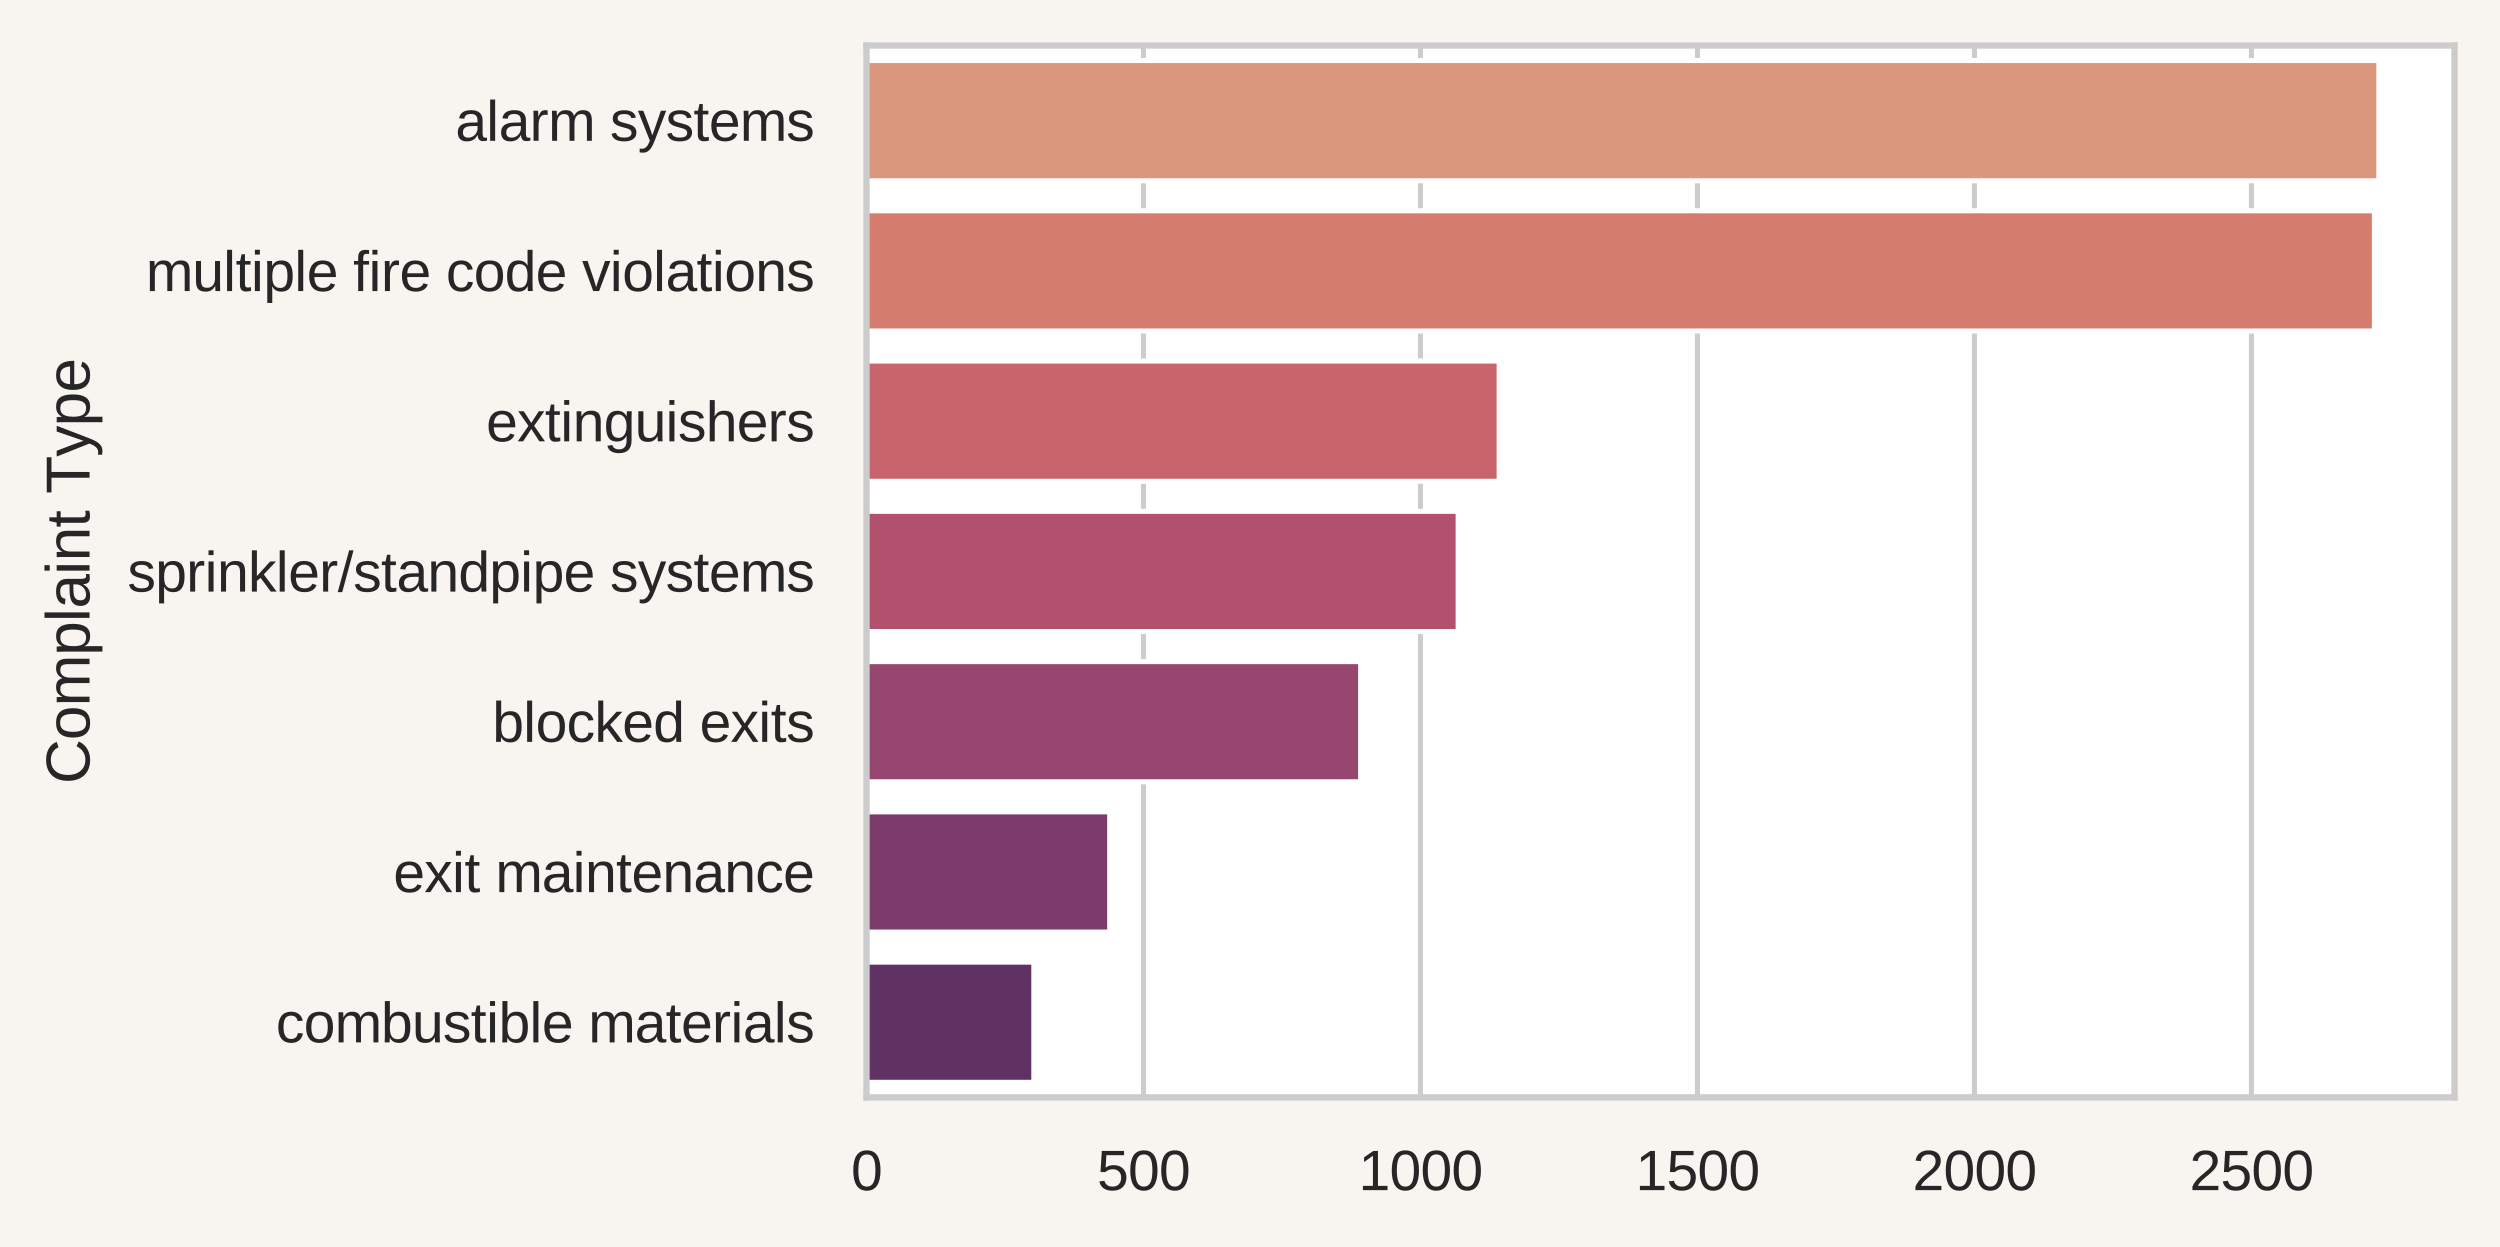 <?xml version="1.0" encoding="utf-8" standalone="no"?>
<!DOCTYPE svg PUBLIC "-//W3C//DTD SVG 1.1//EN"
  "http://www.w3.org/Graphics/SVG/1.1/DTD/svg11.dtd">
<svg xmlns:xlink="http://www.w3.org/1999/xlink" width="395.32pt" height="197.223pt" viewBox="0 0 395.32 197.223" xmlns="http://www.w3.org/2000/svg" version="1.1">
 <defs>
  <style type="text/css">*{stroke-linejoin: round; stroke-linecap: butt}</style>
 </defs>
 <g id="figure_1">
  <g id="patch_1">
   <path d="M 0 197.223 
L 395.32 197.223 
L 395.32 0 
L 0 0 
z
" style="fill: #f8f5f0"/>
  </g>
  <g id="axes_1">
   <g id="patch_2">
    <path d="M 137.02 173.52 
L 388.12 173.52 
L 388.12 7.2 
L 137.02 7.2 
z
" style="fill: #ffffff"/>
   </g>
   <g id="matplotlib.axis_1">
    <g id="xtick_1">
     <g id="line2d_1">
      <path d="M 137.02 173.52 
L 137.02 7.2 
" clip-path="url(#p6d2c4bc557)" style="fill: none; stroke: #cccccc; stroke-width: 0.8; stroke-linecap: round"/>
     </g>
     <g id="text_1">
      <!-- 0 -->
      <g style="fill: #262626" transform="translate(134.574 188.197) scale(0.088 -0.088)">
       <defs>
        <path id="Arimo-30" d="M 3309 2203 
Q 3309 1100 2920 518 
Q 2531 -63 1772 -63 
Q 1013 -63 631 515 
Q 250 1094 250 2203 
Q 250 3338 620 3903 
Q 991 4469 1791 4469 
Q 2569 4469 2939 3897 
Q 3309 3325 3309 2203 
z
M 2738 2203 
Q 2738 3156 2517 3584 
Q 2297 4013 1791 4013 
Q 1272 4013 1045 3591 
Q 819 3169 819 2203 
Q 819 1266 1048 831 
Q 1278 397 1778 397 
Q 2275 397 2506 840 
Q 2738 1284 2738 2203 
z
" transform="scale(0.016)"/>
       </defs>
       <use xlink:href="#Arimo-30"/>
      </g>
     </g>
    </g>
    <g id="xtick_2">
     <g id="line2d_2">
      <path d="M 180.819 173.52 
L 180.819 7.2 
" clip-path="url(#p6d2c4bc557)" style="fill: none; stroke: #cccccc; stroke-width: 0.8; stroke-linecap: round"/>
     </g>
     <g id="text_2">
      <!-- 500 -->
      <g style="fill: #262626" transform="translate(173.479 188.197) scale(0.088 -0.088)">
       <defs>
        <path id="Arimo-35" d="M 3291 1434 
Q 3291 738 2877 337 
Q 2463 -63 1728 -63 
Q 1113 -63 734 206 
Q 356 475 256 984 
L 825 1050 
Q 1003 397 1741 397 
Q 2194 397 2450 670 
Q 2706 944 2706 1422 
Q 2706 1838 2448 2094 
Q 2191 2350 1753 2350 
Q 1525 2350 1328 2278 
Q 1131 2206 934 2034 
L 384 2034 
L 531 4403 
L 3034 4403 
L 3034 3925 
L 1044 3925 
L 959 2528 
Q 1325 2809 1869 2809 
Q 2519 2809 2905 2428 
Q 3291 2047 3291 1434 
z
" transform="scale(0.016)"/>
       </defs>
       <use xlink:href="#Arimo-35"/>
       <use xlink:href="#Arimo-30" x="55.615"/>
       <use xlink:href="#Arimo-30" x="111.23"/>
      </g>
     </g>
    </g>
    <g id="xtick_3">
     <g id="line2d_3">
      <path d="M 224.618 173.52 
L 224.618 7.2 
" clip-path="url(#p6d2c4bc557)" style="fill: none; stroke: #cccccc; stroke-width: 0.8; stroke-linecap: round"/>
     </g>
     <g id="text_3">
      <!-- 1000 -->
      <g style="fill: #262626" transform="translate(214.831 188.197) scale(0.088 -0.088)">
       <defs>
        <path id="Arimo-31" d="M 488 0 
L 488 478 
L 1609 478 
L 1609 3866 
L 616 3156 
L 616 3688 
L 1656 4403 
L 2175 4403 
L 2175 478 
L 3247 478 
L 3247 0 
L 488 0 
z
" transform="scale(0.016)"/>
       </defs>
       <use xlink:href="#Arimo-31"/>
       <use xlink:href="#Arimo-30" x="55.615"/>
       <use xlink:href="#Arimo-30" x="111.23"/>
       <use xlink:href="#Arimo-30" x="166.846"/>
      </g>
     </g>
    </g>
    <g id="xtick_4">
     <g id="line2d_4">
      <path d="M 268.418 173.52 
L 268.418 7.2 
" clip-path="url(#p6d2c4bc557)" style="fill: none; stroke: #cccccc; stroke-width: 0.8; stroke-linecap: round"/>
     </g>
     <g id="text_4">
      <!-- 1500 -->
      <g style="fill: #262626" transform="translate(258.63 188.197) scale(0.088 -0.088)">
       <use xlink:href="#Arimo-31"/>
       <use xlink:href="#Arimo-35" x="55.615"/>
       <use xlink:href="#Arimo-30" x="111.23"/>
       <use xlink:href="#Arimo-30" x="166.846"/>
      </g>
     </g>
    </g>
    <g id="xtick_5">
     <g id="line2d_5">
      <path d="M 312.217 173.52 
L 312.217 7.2 
" clip-path="url(#p6d2c4bc557)" style="fill: none; stroke: #cccccc; stroke-width: 0.8; stroke-linecap: round"/>
     </g>
     <g id="text_5">
      <!-- 2000 -->
      <g style="fill: #262626" transform="translate(302.429 188.197) scale(0.088 -0.088)">
       <defs>
        <path id="Arimo-32" d="M 322 0 
L 322 397 
Q 481 763 711 1042 
Q 941 1322 1194 1548 
Q 1447 1775 1695 1969 
Q 1944 2163 2144 2356 
Q 2344 2550 2467 2762 
Q 2591 2975 2591 3244 
Q 2591 3606 2378 3806 
Q 2166 4006 1788 4006 
Q 1428 4006 1195 3811 
Q 963 3616 922 3263 
L 347 3316 
Q 409 3844 795 4156 
Q 1181 4469 1788 4469 
Q 2453 4469 2811 4155 
Q 3169 3841 3169 3263 
Q 3169 3006 3051 2753 
Q 2934 2500 2703 2247 
Q 2472 1994 1819 1463 
Q 1459 1169 1246 933 
Q 1034 697 941 478 
L 3238 478 
L 3238 0 
L 322 0 
z
" transform="scale(0.016)"/>
       </defs>
       <use xlink:href="#Arimo-32"/>
       <use xlink:href="#Arimo-30" x="55.615"/>
       <use xlink:href="#Arimo-30" x="111.23"/>
       <use xlink:href="#Arimo-30" x="166.846"/>
      </g>
     </g>
    </g>
    <g id="xtick_6">
     <g id="line2d_6">
      <path d="M 356.016 173.52 
L 356.016 7.2 
" clip-path="url(#p6d2c4bc557)" style="fill: none; stroke: #cccccc; stroke-width: 0.8; stroke-linecap: round"/>
     </g>
     <g id="text_6">
      <!-- 2500 -->
      <g style="fill: #262626" transform="translate(346.228 188.197) scale(0.088 -0.088)">
       <use xlink:href="#Arimo-32"/>
       <use xlink:href="#Arimo-35" x="55.615"/>
       <use xlink:href="#Arimo-30" x="111.23"/>
       <use xlink:href="#Arimo-30" x="166.846"/>
      </g>
     </g>
    </g>
   </g>
   <g id="matplotlib.axis_2">
    <g id="ytick_1">
     <g id="text_7">
      <!-- alarm systems -->
      <g style="fill: #262626" transform="translate(72.004 22.269) scale(0.088 -0.088)">
       <defs>
        <path id="Arimo-61" d="M 1294 -63 
Q 784 -63 528 206 
Q 272 475 272 944 
Q 272 1469 617 1750 
Q 963 2031 1731 2050 
L 2491 2063 
L 2491 2247 
Q 2491 2659 2316 2837 
Q 2141 3016 1766 3016 
Q 1388 3016 1216 2887 
Q 1044 2759 1009 2478 
L 422 2531 
Q 566 3444 1778 3444 
Q 2416 3444 2737 3151 
Q 3059 2859 3059 2306 
L 3059 850 
Q 3059 600 3125 473 
Q 3191 347 3375 347 
Q 3456 347 3559 369 
L 3559 19 
Q 3347 -31 3125 -31 
Q 2813 -31 2670 133 
Q 2528 297 2509 647 
L 2491 647 
Q 2275 259 1989 98 
Q 1703 -63 1294 -63 
z
M 1422 359 
Q 1731 359 1972 500 
Q 2213 641 2352 886 
Q 2491 1131 2491 1391 
L 2491 1669 
L 1875 1656 
Q 1478 1650 1273 1575 
Q 1069 1500 959 1344 
Q 850 1188 850 934 
Q 850 659 998 509 
Q 1147 359 1422 359 
z
" transform="scale(0.016)"/>
        <path id="Arimo-6c" d="M 431 0 
L 431 4638 
L 994 4638 
L 994 0 
L 431 0 
z
" transform="scale(0.016)"/>
        <path id="Arimo-72" d="M 444 0 
L 444 2594 
Q 444 2950 425 3381 
L 956 3381 
Q 981 2806 981 2691 
L 994 2691 
Q 1128 3125 1303 3284 
Q 1478 3444 1797 3444 
Q 1909 3444 2025 3413 
L 2025 2897 
Q 1913 2928 1725 2928 
Q 1375 2928 1190 2626 
Q 1006 2325 1006 1763 
L 1006 0 
L 444 0 
z
" transform="scale(0.016)"/>
        <path id="Arimo-6d" d="M 2400 0 
L 2400 2144 
Q 2400 2634 2265 2821 
Q 2131 3009 1781 3009 
Q 1422 3009 1212 2734 
Q 1003 2459 1003 1959 
L 1003 0 
L 444 0 
L 444 2659 
Q 444 3250 425 3381 
L 956 3381 
Q 959 3366 962 3297 
Q 966 3228 970 3139 
Q 975 3050 981 2803 
L 991 2803 
Q 1172 3163 1406 3303 
Q 1641 3444 1978 3444 
Q 2363 3444 2586 3291 
Q 2809 3138 2897 2803 
L 2906 2803 
Q 3081 3144 3329 3294 
Q 3578 3444 3931 3444 
Q 4444 3444 4676 3166 
Q 4909 2888 4909 2253 
L 4909 0 
L 4353 0 
L 4353 2144 
Q 4353 2634 4218 2821 
Q 4084 3009 3734 3009 
Q 3366 3009 3161 2736 
Q 2956 2463 2956 1959 
L 2956 0 
L 2400 0 
z
" transform="scale(0.016)"/>
        <path id="Arimo-20" transform="scale(0.016)"/>
        <path id="Arimo-73" d="M 2969 934 
Q 2969 456 2608 196 
Q 2247 -63 1597 -63 
Q 966 -63 623 145 
Q 281 353 178 794 
L 675 891 
Q 747 619 972 492 
Q 1197 366 1597 366 
Q 2025 366 2223 497 
Q 2422 628 2422 891 
Q 2422 1091 2284 1216 
Q 2147 1341 1841 1422 
L 1438 1528 
Q 953 1653 748 1773 
Q 544 1894 428 2066 
Q 313 2238 313 2488 
Q 313 2950 642 3192 
Q 972 3434 1603 3434 
Q 2163 3434 2492 3237 
Q 2822 3041 2909 2606 
L 2403 2544 
Q 2356 2769 2151 2889 
Q 1947 3009 1603 3009 
Q 1222 3009 1040 2893 
Q 859 2778 859 2544 
Q 859 2400 934 2306 
Q 1009 2213 1156 2147 
Q 1303 2081 1775 1966 
Q 2222 1853 2419 1758 
Q 2616 1663 2730 1547 
Q 2844 1431 2906 1279 
Q 2969 1128 2969 934 
z
" transform="scale(0.016)"/>
        <path id="Arimo-79" d="M 597 -1328 
Q 366 -1328 209 -1294 
L 209 -872 
Q 328 -891 472 -891 
Q 997 -891 1303 -119 
L 1356 16 
L 16 3381 
L 616 3381 
L 1328 1513 
Q 1344 1469 1366 1408 
Q 1388 1347 1506 1000 
Q 1625 653 1634 613 
L 1853 1228 
L 2594 3381 
L 3188 3381 
L 1888 0 
Q 1678 -541 1497 -805 
Q 1316 -1069 1095 -1198 
Q 875 -1328 597 -1328 
z
" transform="scale(0.016)"/>
        <path id="Arimo-74" d="M 1731 25 
Q 1453 -50 1163 -50 
Q 488 -50 488 716 
L 488 2972 
L 97 2972 
L 97 3381 
L 509 3381 
L 675 4138 
L 1050 4138 
L 1050 3381 
L 1675 3381 
L 1675 2972 
L 1050 2972 
L 1050 838 
Q 1050 594 1129 495 
Q 1209 397 1406 397 
Q 1519 397 1731 441 
L 1731 25 
z
" transform="scale(0.016)"/>
        <path id="Arimo-65" d="M 863 1572 
Q 863 991 1103 675 
Q 1344 359 1806 359 
Q 2172 359 2392 506 
Q 2613 653 2691 878 
L 3184 738 
Q 2881 -63 1806 -63 
Q 1056 -63 664 384 
Q 272 831 272 1713 
Q 272 2550 664 2997 
Q 1056 3444 1784 3444 
Q 3275 3444 3275 1647 
L 3275 1572 
L 863 1572 
z
M 2694 2003 
Q 2647 2538 2422 2783 
Q 2197 3028 1775 3028 
Q 1366 3028 1127 2754 
Q 888 2481 869 2003 
L 2694 2003 
z
" transform="scale(0.016)"/>
       </defs>
       <use xlink:href="#Arimo-61"/>
       <use xlink:href="#Arimo-6c" x="55.615"/>
       <use xlink:href="#Arimo-61" x="77.832"/>
       <use xlink:href="#Arimo-72" x="133.447"/>
       <use xlink:href="#Arimo-6d" x="166.748"/>
       <use xlink:href="#Arimo-20" x="250.049"/>
       <use xlink:href="#Arimo-73" x="277.832"/>
       <use xlink:href="#Arimo-79" x="327.832"/>
       <use xlink:href="#Arimo-73" x="377.832"/>
       <use xlink:href="#Arimo-74" x="427.832"/>
       <use xlink:href="#Arimo-65" x="455.615"/>
       <use xlink:href="#Arimo-6d" x="511.23"/>
       <use xlink:href="#Arimo-73" x="594.531"/>
      </g>
     </g>
    </g>
    <g id="ytick_2">
     <g id="text_8">
      <!-- multiple fire code violations -->
      <g style="fill: #262626" transform="translate(23.075 46.029) scale(0.088 -0.088)">
       <defs>
        <path id="Arimo-75" d="M 981 3381 
L 981 1238 
Q 981 903 1047 718 
Q 1113 534 1256 453 
Q 1400 372 1678 372 
Q 2084 372 2318 650 
Q 2553 928 2553 1422 
L 2553 3381 
L 3116 3381 
L 3116 722 
Q 3116 131 3134 0 
L 2603 0 
Q 2600 16 2597 84 
Q 2594 153 2589 242 
Q 2584 331 2578 578 
L 2569 578 
Q 2375 228 2120 82 
Q 1866 -63 1488 -63 
Q 931 -63 673 214 
Q 416 491 416 1128 
L 416 3381 
L 981 3381 
z
" transform="scale(0.016)"/>
        <path id="Arimo-69" d="M 428 0 
L 428 3381 
L 991 3381 
L 991 0 
L 428 0 
z
M 428 4100 
L 428 4638 
L 991 4638 
L 991 4100 
L 428 4100 
z
" transform="scale(0.016)"/>
        <path id="Arimo-70" d="M 3291 1706 
Q 3291 -63 2047 -63 
Q 1266 -63 997 525 
L 981 525 
Q 994 500 994 -6 
L 994 -1328 
L 431 -1328 
L 431 2691 
Q 431 3213 413 3381 
L 956 3381 
Q 959 3369 965 3292 
Q 972 3216 980 3056 
Q 988 2897 988 2838 
L 1000 2838 
Q 1150 3150 1397 3295 
Q 1644 3441 2047 3441 
Q 2672 3441 2981 3022 
Q 3291 2603 3291 1706 
z
M 2700 1694 
Q 2700 2400 2509 2703 
Q 2319 3006 1903 3006 
Q 1569 3006 1380 2865 
Q 1191 2725 1092 2426 
Q 994 2128 994 1650 
Q 994 984 1206 668 
Q 1419 353 1897 353 
Q 2316 353 2508 661 
Q 2700 969 2700 1694 
z
" transform="scale(0.016)"/>
        <path id="Arimo-66" d="M 1128 2972 
L 1128 0 
L 566 0 
L 566 2972 
L 91 2972 
L 91 3381 
L 566 3381 
L 566 3763 
Q 566 4225 769 4428 
Q 972 4631 1391 4631 
Q 1625 4631 1788 4594 
L 1788 4166 
Q 1647 4191 1538 4191 
Q 1322 4191 1225 4081 
Q 1128 3972 1128 3684 
L 1128 3381 
L 1788 3381 
L 1788 2972 
L 1128 2972 
z
" transform="scale(0.016)"/>
        <path id="Arimo-63" d="M 859 1706 
Q 859 1031 1071 706 
Q 1284 381 1713 381 
Q 2013 381 2214 543 
Q 2416 706 2463 1044 
L 3031 1006 
Q 2966 519 2616 228 
Q 2266 -63 1728 -63 
Q 1019 -63 645 385 
Q 272 834 272 1694 
Q 272 2547 647 2995 
Q 1022 3444 1722 3444 
Q 2241 3444 2583 3175 
Q 2925 2906 3013 2434 
L 2434 2391 
Q 2391 2672 2212 2837 
Q 2034 3003 1706 3003 
Q 1259 3003 1059 2706 
Q 859 2409 859 1706 
z
" transform="scale(0.016)"/>
        <path id="Arimo-6f" d="M 3291 1694 
Q 3291 806 2900 371 
Q 2509 -63 1766 -63 
Q 1025 -63 647 389 
Q 269 841 269 1694 
Q 269 3444 1784 3444 
Q 2559 3444 2925 3017 
Q 3291 2591 3291 1694 
z
M 2700 1694 
Q 2700 2394 2492 2711 
Q 2284 3028 1794 3028 
Q 1300 3028 1079 2704 
Q 859 2381 859 1694 
Q 859 1025 1076 689 
Q 1294 353 1759 353 
Q 2266 353 2483 678 
Q 2700 1003 2700 1694 
z
" transform="scale(0.016)"/>
        <path id="Arimo-64" d="M 2566 544 
Q 2409 219 2151 78 
Q 1894 -63 1513 -63 
Q 872 -63 570 368 
Q 269 800 269 1675 
Q 269 3444 1513 3444 
Q 1897 3444 2153 3303 
Q 2409 3163 2566 2856 
L 2572 2856 
L 2566 3234 
L 2566 4638 
L 3128 4638 
L 3128 697 
Q 3128 169 3147 0 
L 2609 0 
Q 2600 50 2589 231 
Q 2578 413 2578 544 
L 2566 544 
z
M 859 1694 
Q 859 984 1046 678 
Q 1234 372 1656 372 
Q 2134 372 2350 703 
Q 2566 1034 2566 1731 
Q 2566 2403 2350 2715 
Q 2134 3028 1663 3028 
Q 1238 3028 1048 2714 
Q 859 2400 859 1694 
z
" transform="scale(0.016)"/>
        <path id="Arimo-76" d="M 1916 0 
L 1250 0 
L 22 3381 
L 622 3381 
L 1366 1181 
Q 1406 1056 1581 441 
L 1691 806 
L 1813 1175 
L 2581 3381 
L 3178 3381 
L 1916 0 
z
" transform="scale(0.016)"/>
        <path id="Arimo-6e" d="M 2578 0 
L 2578 2144 
Q 2578 2478 2512 2662 
Q 2447 2847 2303 2928 
Q 2159 3009 1881 3009 
Q 1475 3009 1240 2731 
Q 1006 2453 1006 1959 
L 1006 0 
L 444 0 
L 444 2659 
Q 444 3250 425 3381 
L 956 3381 
Q 959 3366 962 3297 
Q 966 3228 970 3139 
Q 975 3050 981 2803 
L 991 2803 
Q 1184 3153 1439 3298 
Q 1694 3444 2072 3444 
Q 2628 3444 2886 3167 
Q 3144 2891 3144 2253 
L 3144 0 
L 2578 0 
z
" transform="scale(0.016)"/>
       </defs>
       <use xlink:href="#Arimo-6d"/>
       <use xlink:href="#Arimo-75" x="83.301"/>
       <use xlink:href="#Arimo-6c" x="138.916"/>
       <use xlink:href="#Arimo-74" x="161.133"/>
       <use xlink:href="#Arimo-69" x="188.916"/>
       <use xlink:href="#Arimo-70" x="211.133"/>
       <use xlink:href="#Arimo-6c" x="266.748"/>
       <use xlink:href="#Arimo-65" x="288.965"/>
       <use xlink:href="#Arimo-20" x="344.58"/>
       <use xlink:href="#Arimo-66" x="372.363"/>
       <use xlink:href="#Arimo-69" x="400.146"/>
       <use xlink:href="#Arimo-72" x="422.363"/>
       <use xlink:href="#Arimo-65" x="455.664"/>
       <use xlink:href="#Arimo-20" x="511.279"/>
       <use xlink:href="#Arimo-63" x="539.062"/>
       <use xlink:href="#Arimo-6f" x="589.062"/>
       <use xlink:href="#Arimo-64" x="644.678"/>
       <use xlink:href="#Arimo-65" x="700.293"/>
       <use xlink:href="#Arimo-20" x="755.908"/>
       <use xlink:href="#Arimo-76" x="783.691"/>
       <use xlink:href="#Arimo-69" x="833.691"/>
       <use xlink:href="#Arimo-6f" x="855.908"/>
       <use xlink:href="#Arimo-6c" x="911.523"/>
       <use xlink:href="#Arimo-61" x="933.74"/>
       <use xlink:href="#Arimo-74" x="989.355"/>
       <use xlink:href="#Arimo-69" x="1017.139"/>
       <use xlink:href="#Arimo-6f" x="1039.355"/>
       <use xlink:href="#Arimo-6e" x="1094.971"/>
       <use xlink:href="#Arimo-73" x="1150.586"/>
      </g>
     </g>
    </g>
    <g id="ytick_3">
     <g id="text_9">
      <!-- extinguishers -->
      <g style="fill: #262626" transform="translate(76.873 69.789) scale(0.088 -0.088)">
       <defs>
        <path id="Arimo-78" d="M 2503 0 
L 1594 1388 
L 678 0 
L 72 0 
L 1275 1738 
L 128 3381 
L 750 3381 
L 1594 2066 
L 2431 3381 
L 3059 3381 
L 1913 1744 
L 3131 0 
L 2503 0 
z
" transform="scale(0.016)"/>
        <path id="Arimo-67" d="M 1713 -1328 
Q 1159 -1328 831 -1111 
Q 503 -894 409 -494 
L 975 -413 
Q 1031 -647 1223 -773 
Q 1416 -900 1728 -900 
Q 2569 -900 2569 84 
L 2569 628 
L 2563 628 
Q 2403 303 2125 139 
Q 1847 -25 1475 -25 
Q 853 -25 561 387 
Q 269 800 269 1684 
Q 269 2581 583 3007 
Q 897 3434 1538 3434 
Q 1897 3434 2161 3270 
Q 2425 3106 2569 2803 
L 2575 2803 
Q 2575 2897 2587 3128 
Q 2600 3359 2613 3381 
L 3147 3381 
Q 3128 3213 3128 2681 
L 3128 97 
Q 3128 -1328 1713 -1328 
z
M 2569 1691 
Q 2569 2103 2456 2401 
Q 2344 2700 2139 2858 
Q 1934 3016 1675 3016 
Q 1244 3016 1047 2703 
Q 850 2391 850 1691 
Q 850 997 1034 694 
Q 1219 391 1666 391 
Q 1931 391 2137 547 
Q 2344 703 2456 995 
Q 2569 1288 2569 1691 
z
" transform="scale(0.016)"/>
        <path id="Arimo-68" d="M 991 2803 
Q 1172 3134 1426 3289 
Q 1681 3444 2072 3444 
Q 2622 3444 2883 3170 
Q 3144 2897 3144 2253 
L 3144 0 
L 2578 0 
L 2578 2144 
Q 2578 2500 2512 2673 
Q 2447 2847 2297 2928 
Q 2147 3009 1881 3009 
Q 1484 3009 1245 2734 
Q 1006 2459 1006 1994 
L 1006 0 
L 444 0 
L 444 4638 
L 1006 4638 
L 1006 3431 
Q 1006 3241 995 3037 
Q 984 2834 981 2803 
L 991 2803 
z
" transform="scale(0.016)"/>
       </defs>
       <use xlink:href="#Arimo-65"/>
       <use xlink:href="#Arimo-78" x="55.615"/>
       <use xlink:href="#Arimo-74" x="105.615"/>
       <use xlink:href="#Arimo-69" x="133.398"/>
       <use xlink:href="#Arimo-6e" x="155.615"/>
       <use xlink:href="#Arimo-67" x="211.23"/>
       <use xlink:href="#Arimo-75" x="266.846"/>
       <use xlink:href="#Arimo-69" x="322.461"/>
       <use xlink:href="#Arimo-73" x="344.678"/>
       <use xlink:href="#Arimo-68" x="394.678"/>
       <use xlink:href="#Arimo-65" x="450.293"/>
       <use xlink:href="#Arimo-72" x="505.908"/>
       <use xlink:href="#Arimo-73" x="539.209"/>
      </g>
     </g>
    </g>
    <g id="ytick_4">
     <g id="text_10">
      <!-- sprinkler/standpipe systems -->
      <g style="fill: #262626" transform="translate(20.149 93.549) scale(0.088 -0.088)">
       <defs>
        <path id="Arimo-6b" d="M 2550 0 
L 1406 1544 
L 994 1203 
L 994 0 
L 431 0 
L 431 4638 
L 994 4638 
L 994 1741 
L 2478 3381 
L 3138 3381 
L 1766 1928 
L 3209 0 
L 2550 0 
z
" transform="scale(0.016)"/>
        <path id="Arimo-2f" d="M 0 -63 
L 1284 4638 
L 1778 4638 
L 506 -63 
L 0 -63 
z
" transform="scale(0.016)"/>
       </defs>
       <use xlink:href="#Arimo-73"/>
       <use xlink:href="#Arimo-70" x="50"/>
       <use xlink:href="#Arimo-72" x="105.615"/>
       <use xlink:href="#Arimo-69" x="138.916"/>
       <use xlink:href="#Arimo-6e" x="161.133"/>
       <use xlink:href="#Arimo-6b" x="216.748"/>
       <use xlink:href="#Arimo-6c" x="266.748"/>
       <use xlink:href="#Arimo-65" x="288.965"/>
       <use xlink:href="#Arimo-72" x="344.58"/>
       <use xlink:href="#Arimo-2f" x="377.881"/>
       <use xlink:href="#Arimo-73" x="405.664"/>
       <use xlink:href="#Arimo-74" x="455.664"/>
       <use xlink:href="#Arimo-61" x="483.447"/>
       <use xlink:href="#Arimo-6e" x="539.062"/>
       <use xlink:href="#Arimo-64" x="594.678"/>
       <use xlink:href="#Arimo-70" x="650.293"/>
       <use xlink:href="#Arimo-69" x="705.908"/>
       <use xlink:href="#Arimo-70" x="728.125"/>
       <use xlink:href="#Arimo-65" x="783.74"/>
       <use xlink:href="#Arimo-20" x="839.355"/>
       <use xlink:href="#Arimo-73" x="867.139"/>
       <use xlink:href="#Arimo-79" x="917.139"/>
       <use xlink:href="#Arimo-73" x="967.139"/>
       <use xlink:href="#Arimo-74" x="1017.139"/>
       <use xlink:href="#Arimo-65" x="1044.922"/>
       <use xlink:href="#Arimo-6d" x="1100.537"/>
       <use xlink:href="#Arimo-73" x="1183.838"/>
      </g>
     </g>
    </g>
    <g id="ytick_5">
     <g id="text_11">
      <!-- blocked exits -->
      <g style="fill: #262626" transform="translate(77.852 117.309) scale(0.088 -0.088)">
       <defs>
        <path id="Arimo-62" d="M 3291 1706 
Q 3291 -63 2047 -63 
Q 1663 -63 1408 76 
Q 1153 216 994 525 
L 988 525 
Q 988 428 975 229 
Q 963 31 956 0 
L 413 0 
Q 431 169 431 697 
L 431 4638 
L 994 4638 
L 994 3316 
Q 994 3113 981 2838 
L 994 2838 
Q 1150 3163 1408 3303 
Q 1666 3444 2047 3444 
Q 2688 3444 2989 3012 
Q 3291 2581 3291 1706 
z
M 2700 1688 
Q 2700 2397 2512 2703 
Q 2325 3009 1903 3009 
Q 1428 3009 1211 2684 
Q 994 2359 994 1653 
Q 994 988 1206 670 
Q 1419 353 1897 353 
Q 2322 353 2511 667 
Q 2700 981 2700 1688 
z
" transform="scale(0.016)"/>
       </defs>
       <use xlink:href="#Arimo-62"/>
       <use xlink:href="#Arimo-6c" x="55.615"/>
       <use xlink:href="#Arimo-6f" x="77.832"/>
       <use xlink:href="#Arimo-63" x="133.447"/>
       <use xlink:href="#Arimo-6b" x="183.447"/>
       <use xlink:href="#Arimo-65" x="233.447"/>
       <use xlink:href="#Arimo-64" x="289.062"/>
       <use xlink:href="#Arimo-20" x="344.678"/>
       <use xlink:href="#Arimo-65" x="372.461"/>
       <use xlink:href="#Arimo-78" x="428.076"/>
       <use xlink:href="#Arimo-69" x="478.076"/>
       <use xlink:href="#Arimo-74" x="500.293"/>
       <use xlink:href="#Arimo-73" x="528.076"/>
      </g>
     </g>
    </g>
    <g id="ytick_6">
     <g id="text_12">
      <!-- exit maintenance -->
      <g style="fill: #262626" transform="translate(62.197 141.069) scale(0.088 -0.088)">
       <use xlink:href="#Arimo-65"/>
       <use xlink:href="#Arimo-78" x="55.615"/>
       <use xlink:href="#Arimo-69" x="105.615"/>
       <use xlink:href="#Arimo-74" x="127.832"/>
       <use xlink:href="#Arimo-20" x="155.615"/>
       <use xlink:href="#Arimo-6d" x="183.398"/>
       <use xlink:href="#Arimo-61" x="266.699"/>
       <use xlink:href="#Arimo-69" x="322.314"/>
       <use xlink:href="#Arimo-6e" x="344.531"/>
       <use xlink:href="#Arimo-74" x="400.146"/>
       <use xlink:href="#Arimo-65" x="427.93"/>
       <use xlink:href="#Arimo-6e" x="483.545"/>
       <use xlink:href="#Arimo-61" x="539.16"/>
       <use xlink:href="#Arimo-6e" x="594.775"/>
       <use xlink:href="#Arimo-63" x="650.391"/>
       <use xlink:href="#Arimo-65" x="700.391"/>
      </g>
     </g>
    </g>
    <g id="ytick_7">
     <g id="text_13">
      <!-- combustible materials -->
      <g style="fill: #262626" transform="translate(43.626 164.829) scale(0.088 -0.088)">
       <use xlink:href="#Arimo-63"/>
       <use xlink:href="#Arimo-6f" x="50"/>
       <use xlink:href="#Arimo-6d" x="105.615"/>
       <use xlink:href="#Arimo-62" x="188.916"/>
       <use xlink:href="#Arimo-75" x="244.531"/>
       <use xlink:href="#Arimo-73" x="300.146"/>
       <use xlink:href="#Arimo-74" x="350.146"/>
       <use xlink:href="#Arimo-69" x="377.93"/>
       <use xlink:href="#Arimo-62" x="400.146"/>
       <use xlink:href="#Arimo-6c" x="455.762"/>
       <use xlink:href="#Arimo-65" x="477.979"/>
       <use xlink:href="#Arimo-20" x="533.594"/>
       <use xlink:href="#Arimo-6d" x="561.377"/>
       <use xlink:href="#Arimo-61" x="644.678"/>
       <use xlink:href="#Arimo-74" x="700.293"/>
       <use xlink:href="#Arimo-65" x="728.076"/>
       <use xlink:href="#Arimo-72" x="783.691"/>
       <use xlink:href="#Arimo-69" x="816.992"/>
       <use xlink:href="#Arimo-61" x="839.209"/>
       <use xlink:href="#Arimo-6c" x="894.824"/>
       <use xlink:href="#Arimo-73" x="917.041"/>
      </g>
     </g>
    </g>
    <g id="text_14">
     <!-- Complaint Type -->
     <g style="fill: #262626" transform="translate(14.157 123.972) rotate(-90) scale(0.096 -0.096)">
      <defs>
       <path id="Arimo-43" d="M 2475 3981 
Q 1744 3981 1337 3511 
Q 931 3041 931 2222 
Q 931 1413 1354 920 
Q 1778 428 2500 428 
Q 3425 428 3891 1344 
L 4378 1100 
Q 4106 531 3614 234 
Q 3122 -63 2472 -63 
Q 1806 -63 1320 214 
Q 834 491 579 1005 
Q 325 1519 325 2222 
Q 325 3275 894 3872 
Q 1463 4469 2469 4469 
Q 3172 4469 3644 4194 
Q 4116 3919 4338 3378 
L 3772 3191 
Q 3619 3575 3280 3778 
Q 2941 3981 2475 3981 
z
" transform="scale(0.016)"/>
       <path id="Arimo-54" d="M 2250 3916 
L 2250 0 
L 1656 0 
L 1656 3916 
L 144 3916 
L 144 4403 
L 3763 4403 
L 3763 3916 
L 2250 3916 
z
" transform="scale(0.016)"/>
      </defs>
      <use xlink:href="#Arimo-43"/>
      <use xlink:href="#Arimo-6f" x="72.217"/>
      <use xlink:href="#Arimo-6d" x="127.832"/>
      <use xlink:href="#Arimo-70" x="211.133"/>
      <use xlink:href="#Arimo-6c" x="266.748"/>
      <use xlink:href="#Arimo-61" x="288.965"/>
      <use xlink:href="#Arimo-69" x="344.58"/>
      <use xlink:href="#Arimo-6e" x="366.797"/>
      <use xlink:href="#Arimo-74" x="422.412"/>
      <use xlink:href="#Arimo-20" x="450.195"/>
      <use xlink:href="#Arimo-54" x="477.979"/>
      <use xlink:href="#Arimo-79" x="539.062"/>
      <use xlink:href="#Arimo-70" x="589.062"/>
      <use xlink:href="#Arimo-65" x="644.678"/>
     </g>
    </g>
   </g>
   <g id="patch_3">
    <path d="M 137.02 9.576 
L 376.163 9.576 
L 376.163 28.584 
L 137.02 28.584 
z
" clip-path="url(#p6d2c4bc557)" style="fill: #da977d; stroke: #ffffff; stroke-width: 0.8; stroke-linejoin: miter"/>
   </g>
   <g id="patch_4">
    <path d="M 137.02 33.336 
L 375.462 33.336 
L 375.462 52.344 
L 137.02 52.344 
z
" clip-path="url(#p6d2c4bc557)" style="fill: #d47d6f; stroke: #ffffff; stroke-width: 0.8; stroke-linejoin: miter"/>
   </g>
   <g id="patch_5">
    <path d="M 137.02 57.096 
L 237.057 57.096 
L 237.057 76.104 
L 137.02 76.104 
z
" clip-path="url(#p6d2c4bc557)" style="fill: #c8646c; stroke: #ffffff; stroke-width: 0.8; stroke-linejoin: miter"/>
   </g>
   <g id="patch_6">
    <path d="M 137.02 80.856 
L 230.575 80.856 
L 230.575 99.864 
L 137.02 99.864 
z
" clip-path="url(#p6d2c4bc557)" style="fill: #b1516e; stroke: #ffffff; stroke-width: 0.8; stroke-linejoin: miter"/>
   </g>
   <g id="patch_7">
    <path d="M 137.02 104.616 
L 215.158 104.616 
L 215.158 123.624 
L 137.02 123.624 
z
" clip-path="url(#p6d2c4bc557)" style="fill: #96466f; stroke: #ffffff; stroke-width: 0.8; stroke-linejoin: miter"/>
   </g>
   <g id="patch_8">
    <path d="M 137.02 128.376 
L 175.476 128.376 
L 175.476 147.384 
L 137.02 147.384 
z
" clip-path="url(#p6d2c4bc557)" style="fill: #7b3b6b; stroke: #ffffff; stroke-width: 0.8; stroke-linejoin: miter"/>
   </g>
   <g id="patch_9">
    <path d="M 137.02 152.136 
L 163.475 152.136 
L 163.475 171.144 
L 137.02 171.144 
z
" clip-path="url(#p6d2c4bc557)" style="fill: #603263; stroke: #ffffff; stroke-width: 0.8; stroke-linejoin: miter"/>
   </g>
   <g id="line2d_7">
    <path clip-path="url(#p6d2c4bc557)" style="fill: none; stroke: #424242; stroke-width: 2.16; stroke-linecap: round"/>
   </g>
   <g id="line2d_8">
    <path clip-path="url(#p6d2c4bc557)" style="fill: none; stroke: #424242; stroke-width: 2.16; stroke-linecap: round"/>
   </g>
   <g id="line2d_9">
    <path clip-path="url(#p6d2c4bc557)" style="fill: none; stroke: #424242; stroke-width: 2.16; stroke-linecap: round"/>
   </g>
   <g id="line2d_10">
    <path clip-path="url(#p6d2c4bc557)" style="fill: none; stroke: #424242; stroke-width: 2.16; stroke-linecap: round"/>
   </g>
   <g id="line2d_11">
    <path clip-path="url(#p6d2c4bc557)" style="fill: none; stroke: #424242; stroke-width: 2.16; stroke-linecap: round"/>
   </g>
   <g id="line2d_12">
    <path clip-path="url(#p6d2c4bc557)" style="fill: none; stroke: #424242; stroke-width: 2.16; stroke-linecap: round"/>
   </g>
   <g id="line2d_13">
    <path clip-path="url(#p6d2c4bc557)" style="fill: none; stroke: #424242; stroke-width: 2.16; stroke-linecap: round"/>
   </g>
   <g id="patch_10">
    <path d="M 137.02 173.52 
L 137.02 7.2 
" style="fill: none; stroke: #cccccc; stroke-linejoin: miter; stroke-linecap: square"/>
   </g>
   <g id="patch_11">
    <path d="M 388.12 173.52 
L 388.12 7.2 
" style="fill: none; stroke: #cccccc; stroke-linejoin: miter; stroke-linecap: square"/>
   </g>
   <g id="patch_12">
    <path d="M 137.02 173.52 
L 388.12 173.52 
" style="fill: none; stroke: #cccccc; stroke-linejoin: miter; stroke-linecap: square"/>
   </g>
   <g id="patch_13">
    <path d="M 137.02 7.2 
L 388.12 7.2 
" style="fill: none; stroke: #cccccc; stroke-linejoin: miter; stroke-linecap: square"/>
   </g>
  </g>
 </g>
 <defs>
  <clipPath id="p6d2c4bc557">
   <rect x="137.02" y="7.2" width="251.1" height="166.32"/>
  </clipPath>
 </defs>
</svg>
